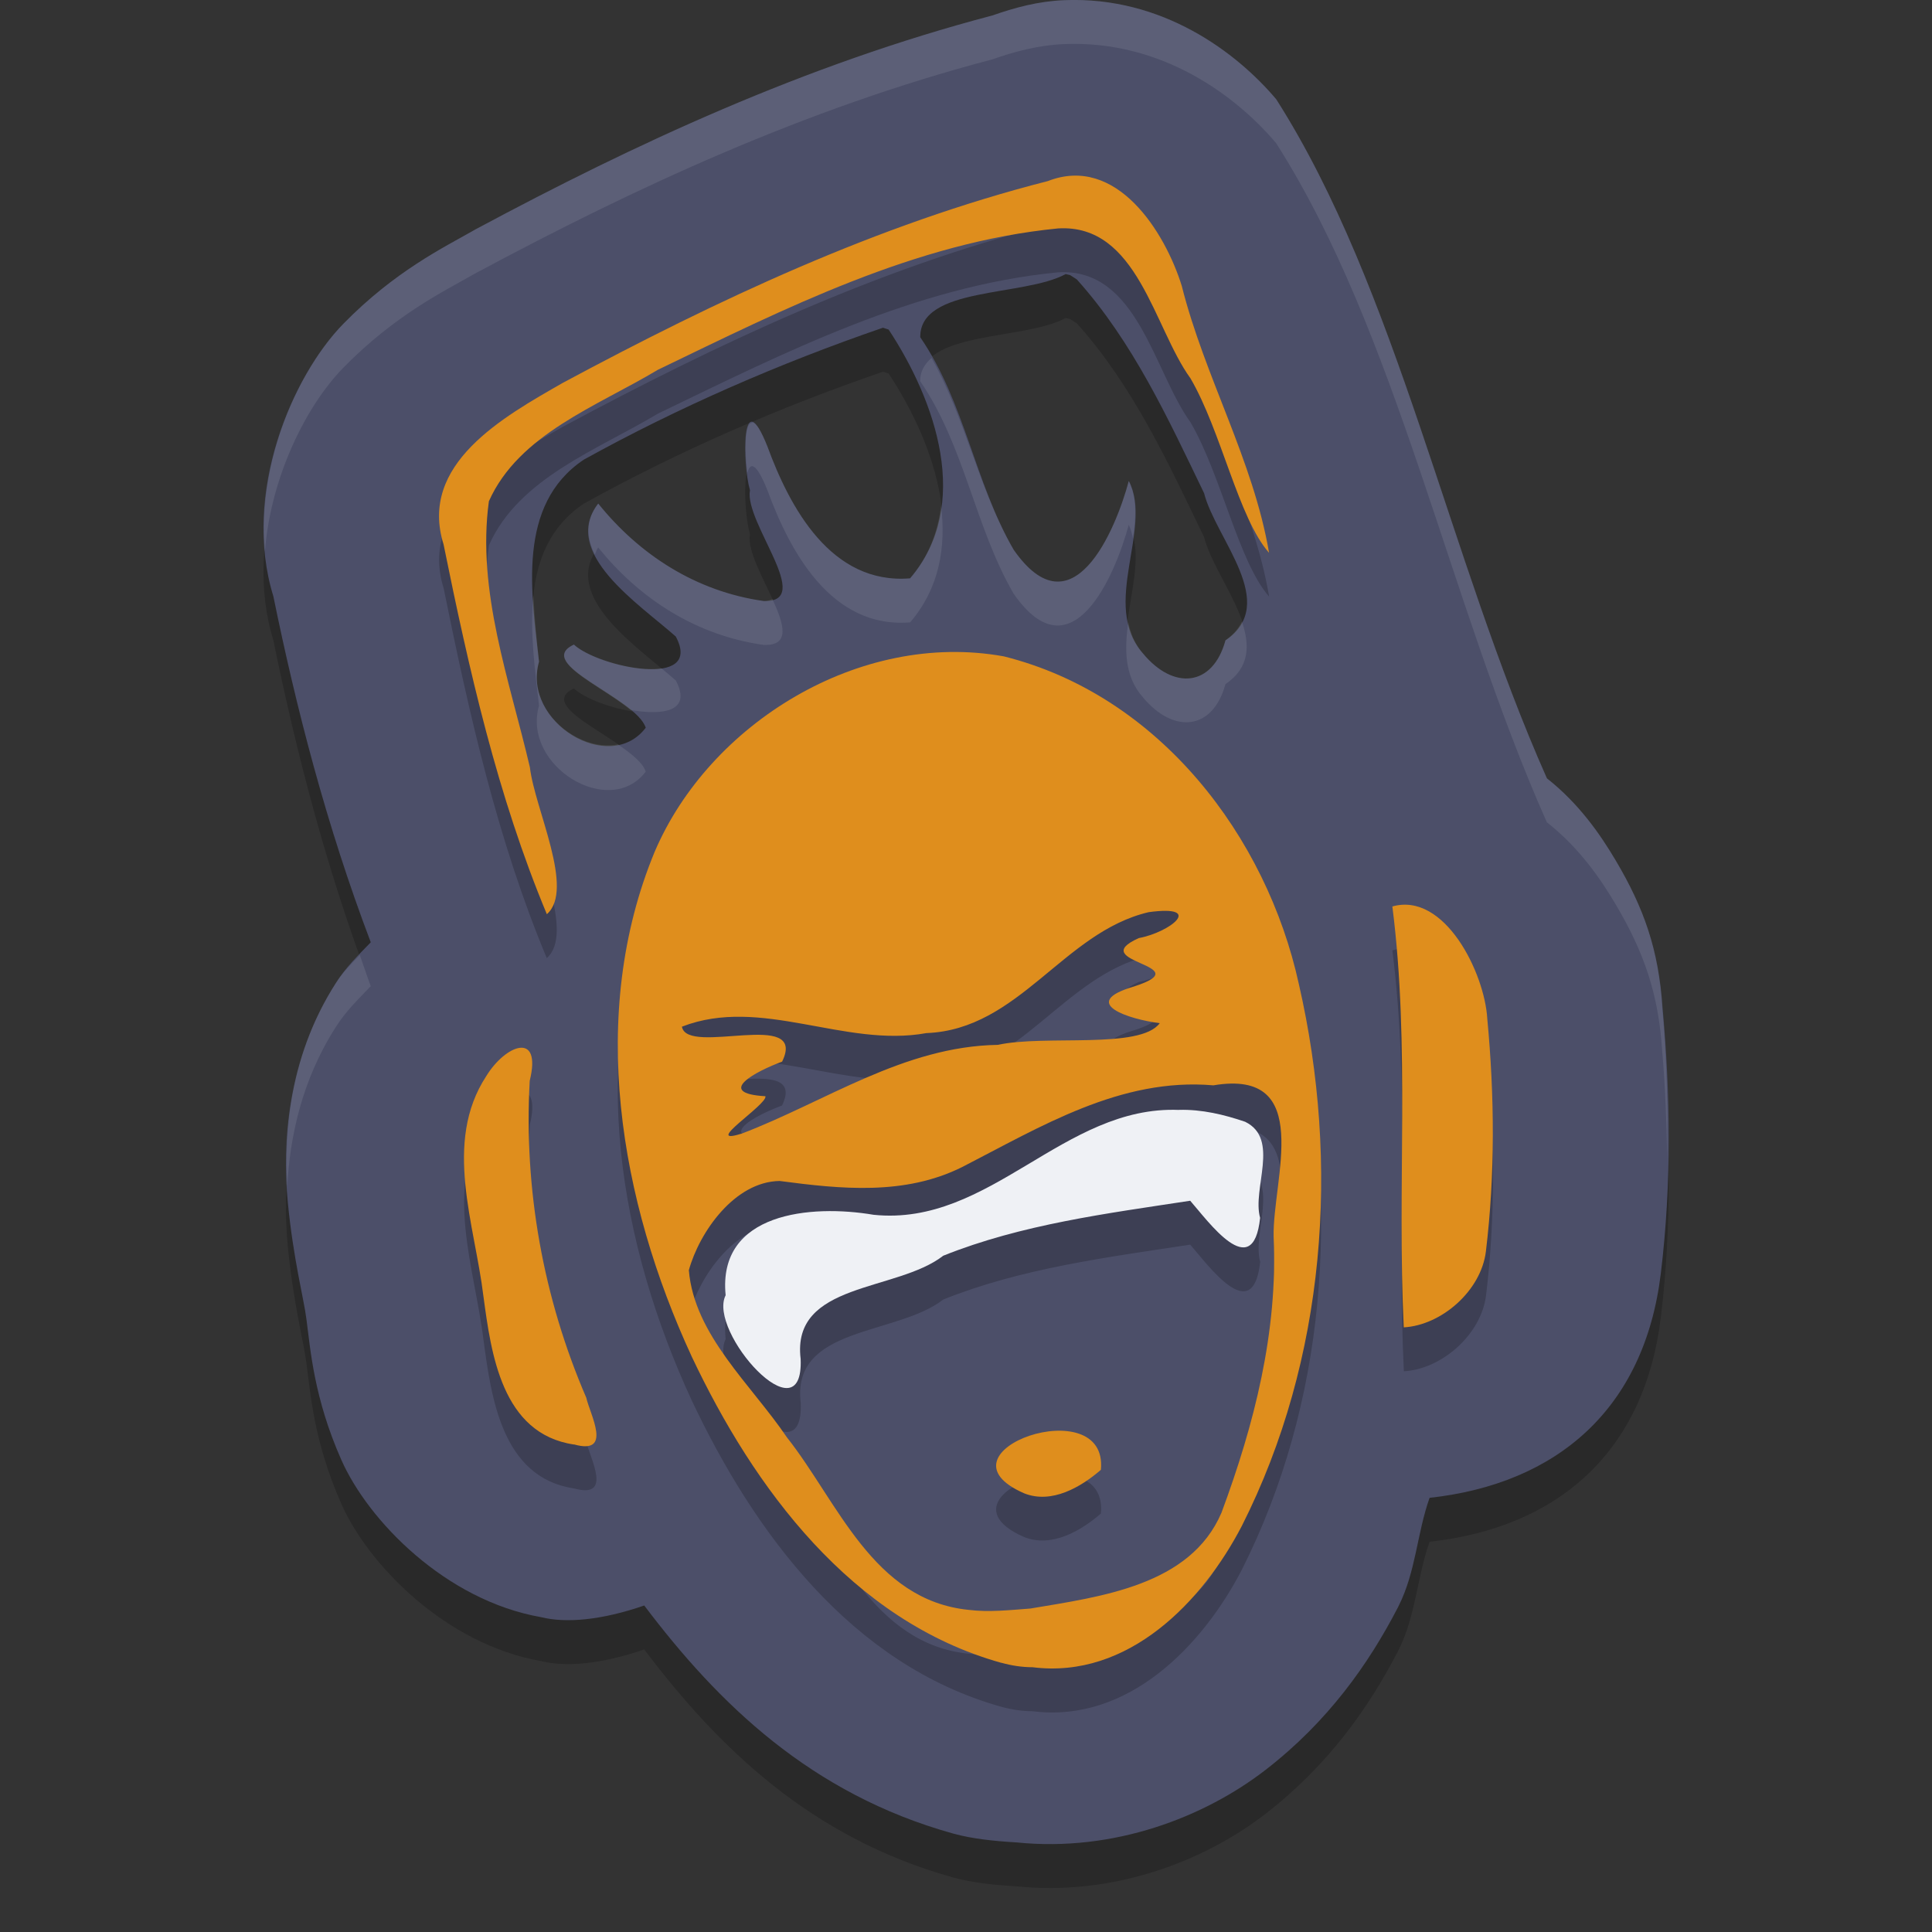 <svg xmlns="http://www.w3.org/2000/svg" width="22" height="22" version="1">
 <rect width="100%" height="100%" fill="#333333" stroke="none"/>
 <path style="opacity:0.2" d="m 12.117,0.502 c -0.295,0.012 -0.562,0.085 -0.816,0.174 C 9.159,1.239 7.216,2.147 5.437,3.1 5.42,3.109 5.404,3.118 5.388,3.127 5.059,3.316 4.498,3.587 3.91,4.188 3.323,4.787 2.752,6.119 3.113,7.291 c 0.257,1.256 0.599,2.596 1.109,3.939 -0.142,0.147 -0.289,0.29 -0.398,0.465 -0.561,0.875 -0.609,1.843 -0.547,2.492 0.063,0.655 0.186,1.117 0.211,1.326 0.001,0.01 0.003,0.02 0.004,0.029 0.043,0.321 0.082,0.876 0.395,1.582 0.306,0.692 1.186,1.6 2.275,1.791 0.284,0.071 0.691,0.034 1.174,-0.133 0.845,1.119 1.898,2.145 3.514,2.596 0.003,6.56e-4 0.005,0.001 0.008,0.002 0.213,0.059 0.463,0.085 0.719,0.1 1.11,0.113 2.141,-0.29 2.834,-0.826 0.711,-0.55 1.172,-1.204 1.504,-1.844 0.003,-0.006 0.006,-0.013 0.01,-0.02 0.199,-0.394 0.209,-0.826 0.354,-1.234 1.45,-0.159 2.446,-1.011 2.633,-2.555 0.125,-1.031 0.109,-2.046 0.02,-3.025 -0.042,-0.664 -0.212,-1.14 -0.529,-1.676 C 18.225,10.006 17.985,9.655 17.615,9.364 16.491,6.835 15.914,3.8 14.533,1.631 14.085,1.1 13.239,0.455 12.117,0.502 Z m 0.018,3.119 0.051,0.012 0.076,0.049 c 0.639,0.711 1.041,1.588 1.449,2.434 0.134,0.524 0.863,1.255 0.244,1.676 -0.144,0.529 -0.591,0.57 -0.939,0.15 -0.492,-0.559 0.12,-1.424 -0.162,-1.965 -0.152,0.57 -0.646,1.738 -1.311,0.783 -0.444,-0.765 -0.556,-1.678 -1.064,-2.42 -0.006,-0.58 1.177,-0.459 1.656,-0.719 z m -2.08,0.611 0.064,0.021 c 0.533,0.807 0.955,2.001 0.244,2.832 C 9.463,7.16 8.992,6.276 8.738,5.582 8.44,4.835 8.453,5.785 8.54,6.082 8.473,6.452 9.284,7.364 8.697,7.344 7.927,7.237 7.282,6.818 6.812,6.235 6.378,6.797 7.283,7.382 7.695,7.748 8.019,8.354 6.813,8.098 6.535,7.84 6.062,8.062 7.245,8.448 7.353,8.788 6.94,9.331 5.941,8.722 6.138,8.036 6.053,7.264 5.878,6.249 6.648,5.735 7.729,5.136 8.88,4.636 10.054,4.233 Z"/>
 <path style="fill:#4c4f69" d="m 12.117,0.002 c -0.295,0.012 -0.562,0.085 -0.816,0.174 C 9.159,0.739 7.216,1.647 5.437,2.6 5.42,2.608 5.404,2.618 5.388,2.627 5.059,2.815 4.498,3.086 3.91,3.687 3.323,4.287 2.752,5.619 3.113,6.791 c 0.257,1.256 0.599,2.596 1.109,3.939 -0.142,0.147 -0.289,0.29 -0.398,0.465 -0.561,0.875 -0.609,1.843 -0.547,2.492 0.063,0.655 0.186,1.117 0.211,1.326 0.001,0.01 0.003,0.02 0.004,0.029 0.043,0.321 0.082,0.876 0.395,1.582 0.306,0.692 1.186,1.6 2.275,1.791 0.284,0.071 0.691,0.034 1.174,-0.133 0.845,1.119 1.898,2.145 3.514,2.596 0.003,6.56e-4 0.005,0.001 0.008,0.002 0.213,0.059 0.463,0.085 0.719,0.1 1.11,0.113 2.141,-0.29 2.834,-0.826 0.711,-0.55 1.172,-1.204 1.504,-1.844 0.003,-0.006 0.006,-0.013 0.01,-0.02 0.199,-0.394 0.209,-0.826 0.354,-1.234 1.45,-0.159 2.446,-1.011 2.633,-2.555 0.125,-1.031 0.109,-2.046 0.02,-3.025 C 18.888,10.812 18.717,10.337 18.4,9.801 18.225,9.506 17.985,9.155 17.615,8.863 16.491,6.335 15.914,3.299 14.533,1.131 14.085,0.6 13.239,-0.045 12.117,0.002 Z m 0.018,3.119 0.051,0.012 0.076,0.049 c 0.639,0.711 1.041,1.588 1.449,2.434 0.134,0.524 0.863,1.255 0.244,1.676 -0.144,0.529 -0.591,0.57 -0.939,0.15 -0.492,-0.559 0.12,-1.424 -0.162,-1.965 -0.152,0.57 -0.646,1.738 -1.311,0.783 -0.444,-0.765 -0.556,-1.678 -1.064,-2.42 -0.006,-0.58 1.177,-0.459 1.656,-0.719 z m -2.08,0.611 0.064,0.021 c 0.533,0.807 0.955,2.001 0.244,2.832 C 9.463,6.66 8.992,5.776 8.738,5.082 8.44,4.335 8.453,5.284 8.54,5.582 8.473,5.951 9.284,6.863 8.697,6.844 7.927,6.736 7.282,6.318 6.812,5.734 6.378,6.296 7.283,6.881 7.695,7.248 8.019,7.854 6.813,7.598 6.535,7.34 6.062,7.561 7.245,7.947 7.353,8.287 6.94,8.831 5.941,8.222 6.138,7.535 6.053,6.764 5.878,5.749 6.648,5.234 7.729,4.636 8.88,4.136 10.054,3.732 Z"/>
 <path style="opacity:0.2" d="m 12.214,2.499 c -0.09,0.004 -0.185,0.024 -0.283,0.062 C 9.987,3.058 8.161,3.92 6.41,4.859 5.73,5.248 4.766,5.783 5.052,6.699 5.341,8.123 5.663,9.561 6.226,10.91 6.549,10.629 6.088,9.707 6.035,9.238 5.804,8.247 5.428,7.234 5.568,6.208 5.909,5.443 6.801,5.124 7.492,4.71 8.935,4.014 10.419,3.259 12.048,3.101 c 0.906,-0.055 1.088,1.128 1.508,1.707 0.352,0.603 0.547,1.59 0.896,1.986 C 14.273,5.742 13.716,4.79 13.456,3.755 13.29,3.218 12.847,2.473 12.214,2.499 Z M 10.812,7.925 C 9.375,7.95 7.998,8.924 7.454,10.199 c -0.767,1.853 -0.399,3.973 0.424,5.75 0.703,1.489 1.814,3.009 3.523,3.486 0.116,0.032 0.237,0.051 0.357,0.051 1.092,0.138 1.938,-0.752 2.383,-1.611 0.956,-1.896 1.119,-4.126 0.648,-6.17 C 14.424,10.031 13.205,8.418 11.429,7.974 11.224,7.937 11.017,7.922 10.812,7.925 Z M 16.072,10.806 c -0.07,-0.01 -0.142,-0.005 -0.217,0.016 0.203,1.592 0.052,3.199 0.131,4.793 0.434,-0.024 0.882,-0.421 0.936,-0.865 0.106,-0.876 0.099,-1.769 0.016,-2.648 -0.026,-0.457 -0.378,-1.223 -0.865,-1.295 z m -2.992,0.08 c 0.641,-0.088 0.246,0.229 -0.111,0.295 -0.627,0.281 0.708,0.304 -0.055,0.551 -0.641,0.188 -0.053,0.375 0.293,0.418 -0.22,0.302 -1.309,0.13 -1.844,0.248 -1.075,0.017 -1.96,0.645 -2.922,1.012 -0.453,0.142 0.3,-0.334 0.275,-0.428 -0.586,-0.034 -0.101,-0.287 0.189,-0.393 0.296,-0.609 -1.079,-0.06 -1.141,-0.398 0.902,-0.351 1.851,0.242 2.783,0.072 1.057,-0.04 1.559,-1.149 2.531,-1.377 z m -7.16,1.545 c -0.114,0.013 -0.272,0.143 -0.381,0.322 -0.495,0.758 -0.132,1.688 -0.033,2.508 0.088,0.649 0.208,1.566 1.031,1.688 0.445,0.124 0.181,-0.343 0.139,-0.533 -0.492,-1.14 -0.711,-2.376 -0.643,-3.609 0.071,-0.286 6.881e-4,-0.388 -0.113,-0.375 z m 8.26,0.418 c 0.682,0.122 0.313,1.166 0.326,1.734 0.049,1.077 -0.221,2.136 -0.596,3.143 -0.357,0.83 -1.372,0.954 -2.178,1.09 -0.231,0.017 -0.466,0.045 -0.697,0.016 -1.093,-0.11 -1.491,-1.232 -2.07,-1.963 -0.407,-0.602 -1.056,-1.166 -1.117,-1.904 0.12,-0.434 0.52,-1.011 1.033,-1.018 0.697,0.092 1.423,0.168 2.078,-0.158 0.888,-0.456 1.804,-1.022 2.859,-0.93 0.145,-0.024 0.264,-0.027 0.361,-0.01 z m -0.752,0.289 c -1.317,-0.054 -2.15,1.33 -3.479,1.193 -0.712,-0.121 -1.779,-0.026 -1.686,0.918 -0.21,0.415 0.893,1.641 0.855,0.725 -0.107,-0.877 1.091,-0.762 1.623,-1.176 0.894,-0.358 1.864,-0.48 2.812,-0.625 0.198,0.224 0.716,0.953 0.797,0.195 -0.093,-0.332 0.227,-0.898 -0.172,-1.094 -0.243,-0.083 -0.492,-0.143 -0.752,-0.137 z M 12.011,16.792 c -0.484,0.026 -1.029,0.414 -0.348,0.711 0.313,0.124 0.646,-0.071 0.873,-0.268 0.033,-0.344 -0.235,-0.459 -0.525,-0.443 z"/>
 <path style="fill:#df8e1d" d="M 11.402,18.935 C 9.693,18.457 8.582,16.939 7.878,15.45 7.056,13.673 6.688,11.552 7.455,9.699 8.076,8.243 9.786,7.177 11.43,7.474 c 1.776,0.444 2.994,2.057 3.36,3.731 0.47,2.044 0.309,4.273 -0.648,6.169 -0.445,0.859 -1.292,1.749 -2.384,1.611 -0.121,-3.7e-5 -0.241,-0.019 -0.356,-0.051 z m 0.329,-0.618 c 0.806,-0.136 1.822,-0.261 2.178,-1.091 0.374,-1.006 0.644,-2.065 0.594,-3.142 -0.015,-0.65 0.471,-1.92 -0.686,-1.725 -1.056,-0.092 -1.971,0.474 -2.86,0.93 -0.655,0.327 -1.382,0.251 -2.079,0.159 -0.513,0.007 -0.914,0.582 -1.034,1.016 0.061,0.739 0.71,1.302 1.117,1.904 0.579,0.731 0.977,1.854 2.07,1.964 0.231,0.029 0.466,0.002 0.698,-0.015 z m -0.068,-1.312 c -1.09,-0.475 0.961,-1.186 0.873,-0.268 -0.227,0.197 -0.56,0.392 -0.873,0.268 z m -3.223,-4.094 c 0.962,-0.366 1.849,-0.996 2.923,-1.013 0.535,-0.118 1.622,0.055 1.843,-0.247 -0.346,-0.043 -0.933,-0.23 -0.292,-0.418 0.763,-0.247 -0.573,-0.27 0.054,-0.551 0.357,-0.066 0.753,-0.382 0.112,-0.295 -0.972,0.228 -1.474,1.337 -2.531,1.377 -0.933,0.17 -1.882,-0.424 -2.784,-0.073 0.061,0.339 1.437,-0.211 1.141,0.398 -0.29,0.106 -0.776,0.36 -0.19,0.394 0.025,0.094 -0.729,0.569 -0.276,0.427 z m -1.904,3.538 c -0.824,-0.122 -0.943,-1.038 -1.031,-1.687 -0.098,-0.819 -0.463,-1.751 0.032,-2.508 0.219,-0.358 0.636,-0.519 0.495,0.053 -0.068,1.233 0.152,2.469 0.644,3.609 0.042,0.19 0.305,0.656 -0.139,0.532 z m 9.449,-1.334 c -0.078,-1.594 0.073,-3.201 -0.13,-4.793 0.596,-0.168 1.051,0.757 1.081,1.279 0.083,0.879 0.09,1.774 -0.016,2.65 -0.054,0.444 -0.501,0.839 -0.935,0.864 z M 6.227,10.41 C 5.664,9.061 5.34,7.624 5.051,6.199 4.765,5.284 5.73,4.748 6.41,4.359 8.161,3.419 9.988,2.558 11.932,2.062 c 0.782,-0.305 1.335,0.581 1.525,1.194 0.26,1.035 0.815,1.987 0.994,3.039 C 14.102,5.9 13.908,4.911 13.556,4.308 13.136,3.729 12.955,2.547 12.049,2.601 10.42,2.76 8.935,3.515 7.491,4.211 6.801,4.625 5.908,4.943 5.567,5.708 5.427,6.734 5.803,7.747 6.034,8.738 6.088,9.208 6.55,10.129 6.227,10.41 Z"/>
 <path style="fill:#eff1f5" d="m 13.427,12.639 c -1.317,-0.054 -2.151,1.331 -3.479,1.194 -0.712,-0.121 -1.779,-0.028 -1.685,0.916 -0.21,0.415 0.892,1.641 0.854,0.725 -0.107,-0.877 1.092,-0.761 1.624,-1.175 0.894,-0.358 1.864,-0.481 2.812,-0.626 0.198,0.224 0.716,0.953 0.796,0.195 -0.093,-0.332 0.229,-0.899 -0.17,-1.094 -0.243,-0.083 -0.493,-0.142 -0.753,-0.136 z"/>
 <path style="opacity:0.1;fill:#eff1f5" d="m 12.117,0.002 c -0.295,0.012 -0.562,0.085 -0.816,0.174 C 9.159,0.739 7.216,1.647 5.437,2.6 5.42,2.608 5.404,2.618 5.388,2.627 5.059,2.815 4.498,3.086 3.91,3.687 3.408,4.2 2.922,5.25 3.017,6.277 3.084,5.424 3.489,4.617 3.91,4.187 4.498,3.586 5.059,3.315 5.388,3.127 c 0.016,-0.009 0.032,-0.018 0.049,-0.027 1.779,-0.953 3.722,-1.861 5.863,-2.424 0.254,-0.089 0.521,-0.161 0.816,-0.174 1.122,-0.047 1.968,0.598 2.416,1.129 1.382,2.168 1.959,5.204 3.082,7.732 0.37,0.291 0.611,0.643 0.785,0.937 0.317,0.536 0.488,1.012 0.529,1.676 0.036,0.399 0.049,0.807 0.057,1.217 0.01,-0.581 -0.005,-1.156 -0.057,-1.717 C 18.888,10.812 18.717,10.337 18.4,9.801 18.225,9.506 17.985,9.155 17.615,8.863 16.491,6.335 15.914,3.299 14.533,1.131 14.085,0.6 13.239,-0.045 12.117,0.002 Z M 10.607,4.076 c -0.076,0.068 -0.13,0.15 -0.129,0.264 0.508,0.742 0.621,1.655 1.064,2.42 0.664,0.955 1.158,-0.214 1.311,-0.783 0.025,0.048 0.036,0.1 0.049,0.152 0.033,-0.237 0.048,-0.466 -0.049,-0.652 C 12.701,6.046 12.207,7.215 11.542,6.26 11.144,5.572 10.998,4.771 10.607,4.076 Z M 8.574,4.809 c -0.012,0.005 -0.025,0.01 -0.037,0.016 -0.059,0.064 -0.056,0.335 -0.027,0.561 0.031,-0.123 0.099,-0.127 0.229,0.197 0.254,0.694 0.726,1.578 1.625,1.504 0.333,-0.389 0.41,-0.857 0.352,-1.328 -0.037,0.295 -0.138,0.579 -0.352,0.828 C 9.463,6.66 8.992,5.776 8.738,5.082 8.665,4.899 8.613,4.823 8.574,4.809 Z M 6.812,5.734 c -0.15,0.194 -0.133,0.39 -0.039,0.58 0.015,-0.027 0.018,-0.053 0.039,-0.08 C 7.282,6.818 7.927,7.236 8.697,7.344 9.003,7.354 8.928,7.11 8.796,6.822 8.766,6.831 8.742,6.845 8.697,6.844 7.927,6.736 7.282,6.318 6.812,5.734 Z M 6.074,6.781 C 6.03,7.198 6.095,7.647 6.138,8.035 5.941,8.722 6.94,9.331 7.353,8.787 7.321,8.685 7.188,8.581 7.037,8.477 6.577,8.568 5.981,8.081 6.138,7.535 6.112,7.299 6.087,7.041 6.074,6.781 Z m 8.068,0.297 c -0.039,0.076 -0.094,0.149 -0.188,0.213 -0.144,0.529 -0.591,0.57 -0.939,0.15 -0.096,-0.109 -0.141,-0.232 -0.168,-0.359 -0.04,0.309 -0.048,0.614 0.168,0.859 0.349,0.419 0.796,0.378 0.939,-0.15 0.28,-0.19 0.279,-0.444 0.188,-0.713 z M 6.535,7.34 C 6.154,7.518 6.838,7.803 7.179,8.084 7.547,8.149 7.885,8.104 7.695,7.748 7.65,7.708 7.587,7.656 7.533,7.611 7.232,7.656 6.706,7.499 6.535,7.34 Z m -2.438,3.535 c -0.097,0.102 -0.198,0.2 -0.273,0.32 -0.515,0.803 -0.591,1.673 -0.553,2.314 0.03,-0.559 0.164,-1.207 0.553,-1.814 0.109,-0.174 0.256,-0.318 0.398,-0.465 -0.045,-0.119 -0.082,-0.237 -0.125,-0.355 z"/>
</svg>
